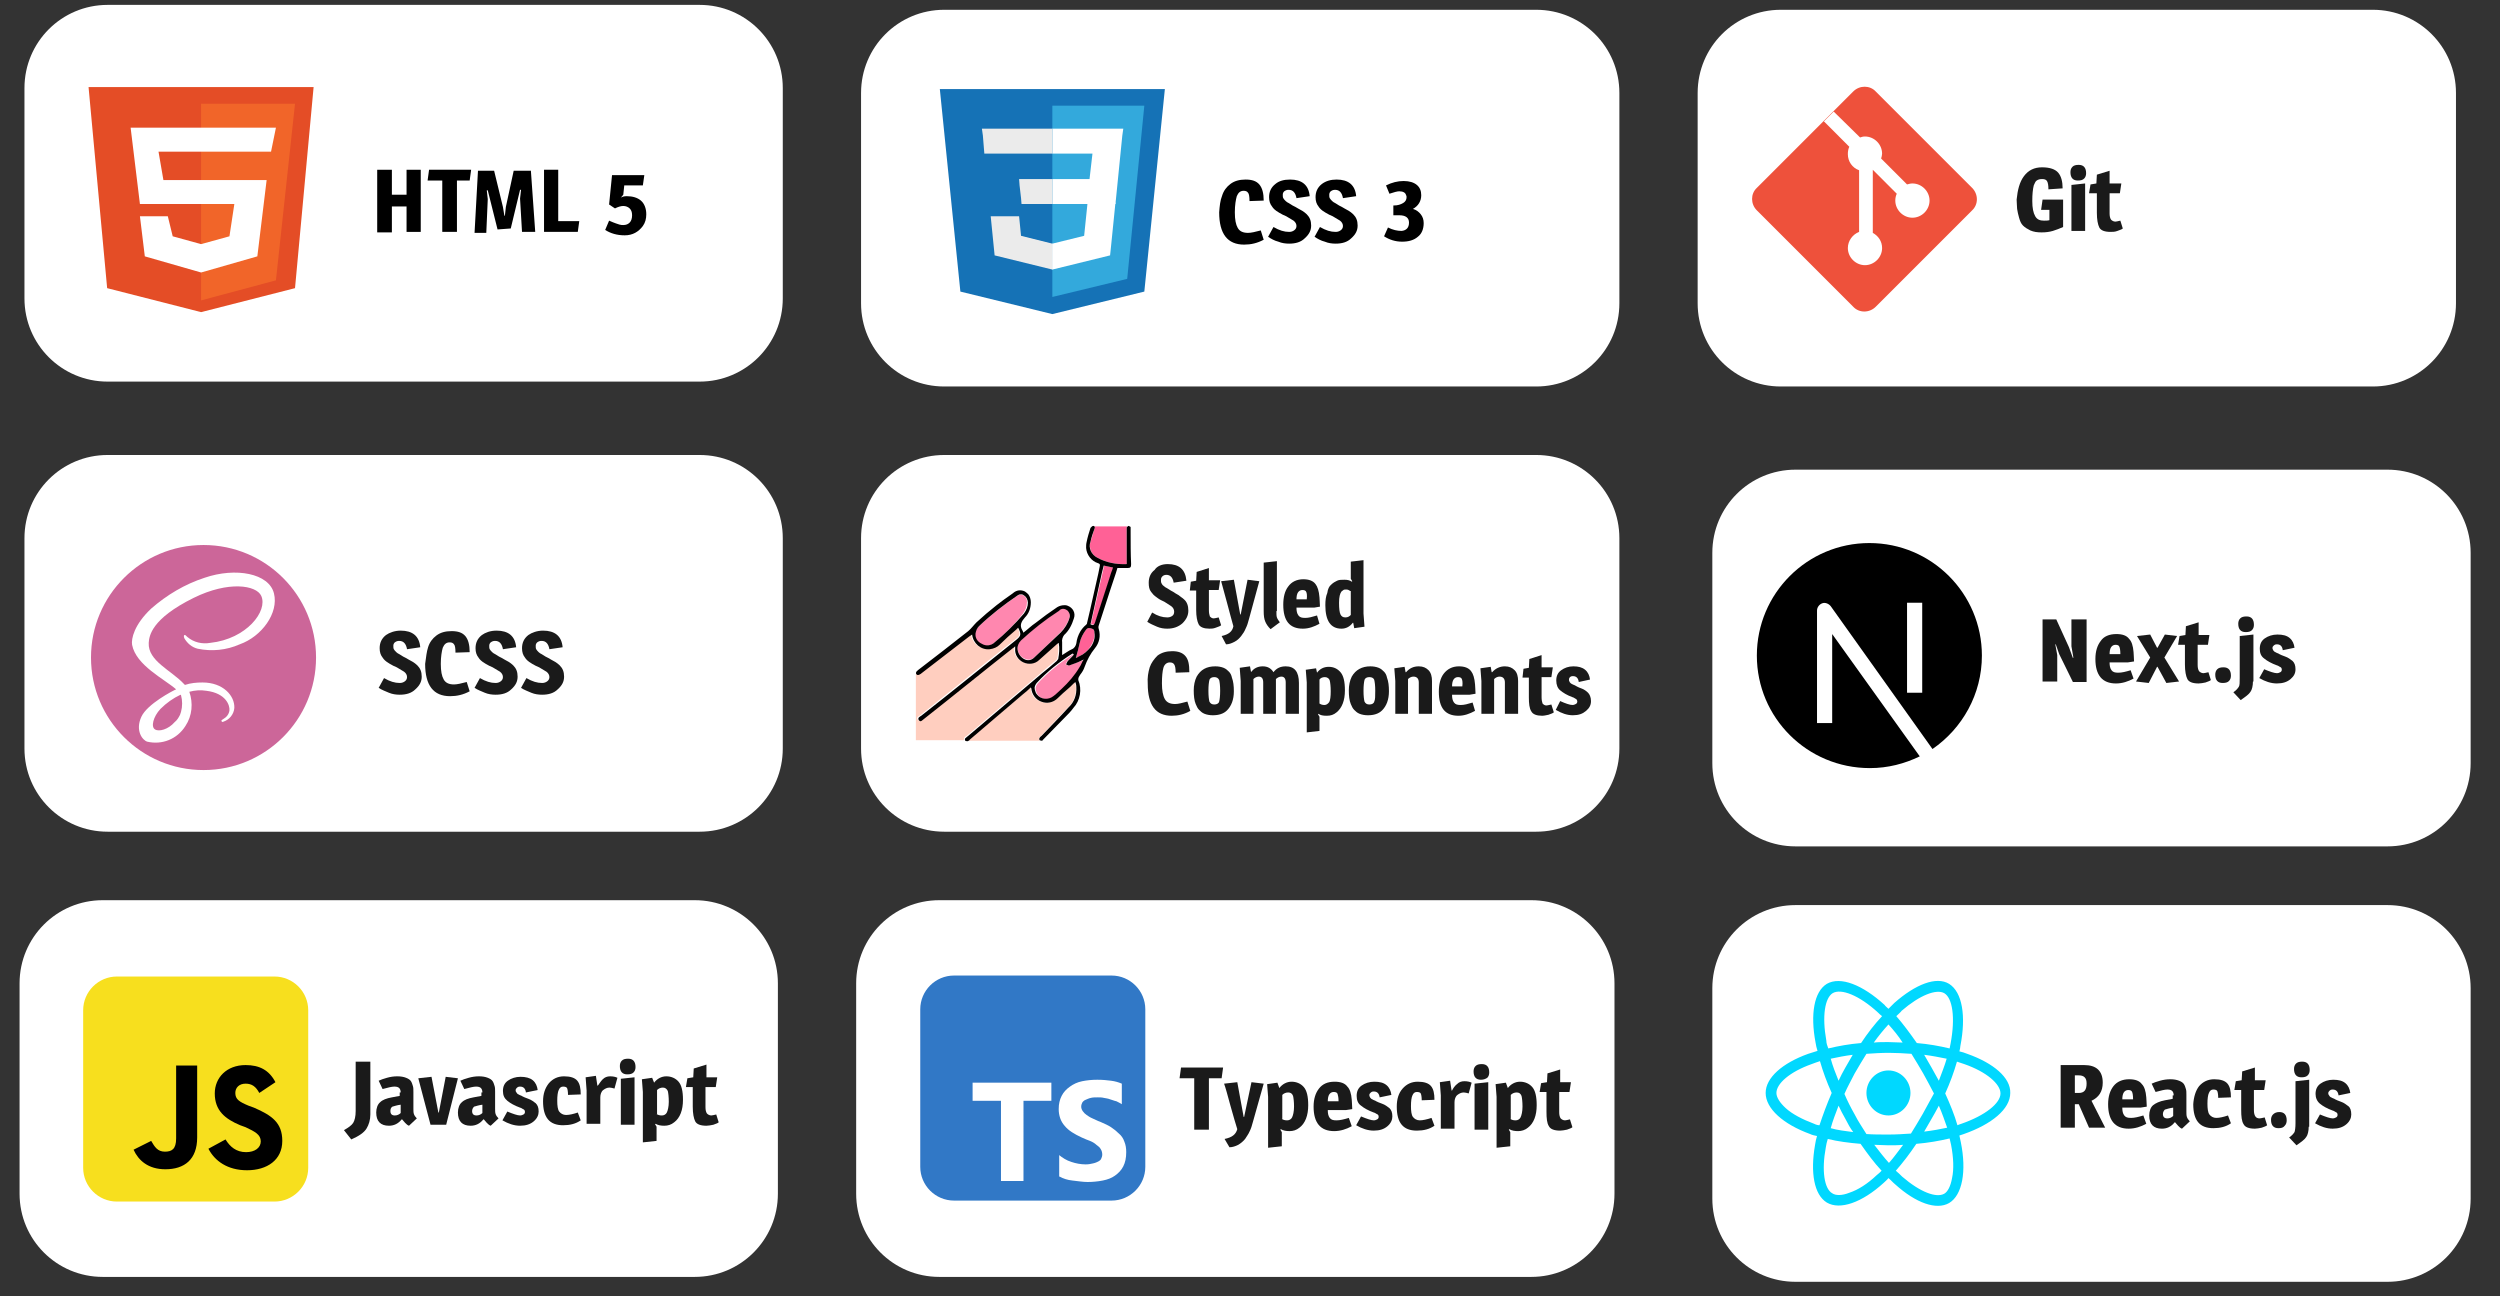 <?xml version="1.0" encoding="utf-8"?>
<!-- Generator: Adobe Illustrator 26.0.1, SVG Export Plug-In . SVG Version: 6.00 Build 0)  -->
<svg version="1.1" id="Camada_1" xmlns="http://www.w3.org/2000/svg" xmlns:xlink="http://www.w3.org/1999/xlink" x="0px" y="0px"
	 viewBox="0 0 511 265" enable-background="new 0 0 511 265" xml:space="preserve">
<rect x="0" y="0" width="511" height="265" fill="#333333" stroke="none"/>
<g>
	<path fill="#FFFFFF" d="M143,78H22c-9.4,0-17-7.6-17-17V18C5,8.6,12.6,1,22,1h121c9.4,0,17,7.6,17,17v43C160,70.4,152.4,78,143,78z
		"/>
</g>
<g>
	<path fill="#E44D26" d="M21.9,58.9l-3.8-41.1h46l-3.8,41.1l-19.2,4.9L21.9,58.9z"/>
	<path fill="#F16529" d="M60.3,21.2H41.1v40.2l15.3-4.1L60.3,21.2z"/>
	<path fill="#FFFFFF" d="M28.6,41.7l-1.9-15.6h29.7l-1,4.9h-23l1,5.8h21.1l-1.9,15.6l-11.5,3.3l-11.5-3.3l-1-8.2h5.7l1,4.1l5.8,1.6
		l5.8-1.6l1-6.6H28.6z"/>
</g>
<g>
	<path d="M83.1,47.5v-5.3h-3v5.3h-3V34.7h3v5.1h3v-5.1H86v12.7H83.1z"/>
	<path d="M93.4,36.9v10.5h-3V36.9h-3l0.3-2.2h8.6L96,36.9H93.4z"/>
	<path d="M108.5,34.7l0.9,12.7h-2.7l-0.4-6.8l0.2-1.8h-0.2l-1.9,7.9l-2.7,0.2l-2-8h-0.2l0.2,1.8l-0.3,6.9h-2.4l0.7-12.7h3.3l1.8,7.4
		l0.3,1.8h0.1l0.2-1.8l1.6-7.4H108.5z"/>
	<path d="M114.1,34.7v10.5h4.3l-0.3,2.2h-6.9V34.7H114.1z"/>
	<path d="M128.1,40.1c1.2,0,2.2,0.3,2.9,0.9s1.1,1.6,1.1,2.8c0,0.9-0.2,1.7-0.7,2.4c-0.9,1.2-2.1,1.9-3.7,1.9c-1.6,0-2.9-0.4-4-1.1
		l0.8-1.9c1.1,0.5,1.8,0.7,2.1,0.8s0.6,0.1,0.8,0.1c0.6,0,1-0.2,1.3-0.5c0.3-0.3,0.5-0.8,0.5-1.5s-0.2-1.1-0.5-1.4
		c-0.3-0.3-0.8-0.5-1.3-0.5c-0.5,0-1.1,0.2-1.7,0.5l-1.2-0.8l0.6-6h6.6l-0.3,2.1h-3.8l-0.2,1.9l-0.5,0.6
		C127.2,40.2,127.6,40.1,128.1,40.1z"/>
</g>
<g>
	<path fill="#FFFFFF" d="M314,79H193c-9.4,0-17-7.6-17-17V19c0-9.4,7.6-17,17-17h121c9.4,0,17,7.6,17,17v43
		C331,71.4,323.4,79,314,79z"/>
</g>
<g>
	<polygon fill="#1572B6" points="196.3,59.6 192.1,18.2 238.1,18.2 233.9,59.6 215.1,64.2 	"/>
	<polygon fill="#33A9DC" points="215.1,60.7 230.4,57 233.9,21.6 215.1,21.6 	"/>
	<polygon fill="#FFFFFF" points="215.1,36.6 222.7,36.6 223.3,31.4 215.1,31.4 215.1,26.3 215.1,26.3 229.6,26.3 229.4,27.7 
		228,41.7 215.1,41.7 	"/>
	<polygon fill="#EBEBEB" points="215.2,49.8 215.1,49.8 208.7,48.2 208.3,44.2 205.2,44.2 202.5,44.2 203.3,52.2 215.1,55.1 
		215.2,55 	"/>
	<polygon fill="#FFFFFF" points="222.3,41.4 221.6,48.2 215.1,49.8 215.1,55.1 226.9,52.2 227,51.3 228,41.4 	"/>
	<polygon fill="#EBEBEB" points="215.1,26.3 215.1,29.5 215.1,31.4 215.1,31.4 201.3,31.4 201.3,31.4 201.2,31.4 201.1,30.2 
		200.9,27.7 200.7,26.3 	"/>
	<polygon fill="#EBEBEB" points="215.1,36.6 215.1,39.7 215.1,41.6 215.1,41.7 208.8,41.7 208.8,41.7 208.8,41.7 208.7,40.5 
		208.4,37.9 208.3,36.6 	"/>
</g>
<g>
	<path d="M249.8,40c0.3-1,0.9-1.8,1.7-2.4c0.8-0.6,1.8-0.9,3.1-0.9s2.2,0.3,2.8,1c0.6,0.7,0.9,1.8,0.9,3.3l-2.9,0.1
		c0-0.9-0.1-1.5-0.3-1.7c-0.2-0.3-0.5-0.4-0.9-0.4c-0.7,0-1.1,0.4-1.4,1.1c-0.2,0.7-0.4,1.8-0.4,3.3s0.2,2.5,0.6,3.2
		c0.4,0.7,1.1,1,2.1,1c0.6,0,1.5-0.2,2.6-0.5l0.6,1.9c-1.3,0.7-2.6,1-4,1c-3.4,0-5.1-2.2-5.1-6.6C249.3,42.1,249.4,41,249.8,40z"/>
	<path d="M263.7,36.7c2.4,0,3.8,1.1,4,3.4l-2.7,0.4c-0.2-1.1-0.7-1.7-1.6-1.7c-0.4,0-0.6,0.1-0.9,0.3c-0.2,0.2-0.3,0.4-0.3,0.7
		c0,0.3,0,0.5,0.1,0.7c0.1,0.2,0.3,0.4,0.5,0.6s0.4,0.3,0.6,0.4c0.1,0.1,0.4,0.2,0.8,0.5c0.4,0.2,0.8,0.4,1.1,0.6
		c0.3,0.2,0.6,0.3,0.9,0.5c0.3,0.2,0.6,0.4,0.9,0.7c0.6,0.6,0.9,1.3,0.9,2.3s-0.4,1.8-1.3,2.6c-0.8,0.8-1.9,1.1-3.2,1.1
		c-0.7,0-1.5-0.1-2.2-0.4c-0.8-0.2-1.5-0.6-2.1-1l1.1-2c1.2,0.7,2.2,1,3.2,1c0.4,0,0.7-0.1,1-0.3c0.3-0.2,0.5-0.5,0.5-0.9
		c0-0.4-0.2-0.8-0.6-1.1c-0.5-0.3-1-0.6-1.5-0.9c-0.5-0.2-0.9-0.4-1.4-0.7c-0.5-0.3-0.8-0.5-1-0.7c-0.2-0.2-0.4-0.4-0.5-0.6
		c-0.4-0.5-0.6-1.1-0.6-1.9c0-1.1,0.4-2,1.3-2.7C261.4,37,262.4,36.7,263.7,36.7z"/>
	<path d="M273.2,36.7c2.4,0,3.8,1.1,4,3.4l-2.7,0.4c-0.2-1.1-0.7-1.7-1.6-1.7c-0.4,0-0.6,0.1-0.9,0.3c-0.2,0.2-0.3,0.4-0.3,0.7
		c0,0.3,0,0.5,0.1,0.7c0.1,0.2,0.3,0.4,0.5,0.6c0.2,0.2,0.4,0.3,0.6,0.4c0.1,0.1,0.4,0.2,0.8,0.5c0.4,0.2,0.8,0.4,1.1,0.6
		c0.3,0.2,0.6,0.3,0.9,0.5s0.6,0.4,0.9,0.7c0.6,0.6,0.9,1.3,0.9,2.3s-0.4,1.8-1.3,2.6c-0.8,0.8-1.9,1.1-3.2,1.1
		c-0.7,0-1.5-0.1-2.2-0.4c-0.8-0.2-1.5-0.6-2.1-1l1.1-2c1.2,0.7,2.2,1,3.2,1c0.4,0,0.7-0.1,1-0.3c0.3-0.2,0.5-0.5,0.5-0.9
		c0-0.4-0.2-0.8-0.6-1.1c-0.5-0.3-1-0.6-1.5-0.9c-0.5-0.2-0.9-0.4-1.4-0.7c-0.5-0.3-0.8-0.5-1-0.7c-0.2-0.2-0.4-0.4-0.5-0.6
		c-0.4-0.5-0.6-1.1-0.6-1.9c0-1.1,0.4-2,1.3-2.7C271,37,272,36.7,273.2,36.7z"/>
	<path d="M288,45.5c0-1-0.7-1.5-2-1.5h-1.2v-2c0,0,0,0,0.1,0c0.8,0,1.4-0.2,1.9-0.5c0.5-0.3,0.7-0.7,0.7-1.2c0-0.1,0-0.3-0.1-0.4
		c-0.1-0.5-0.6-0.8-1.4-0.8c-0.4,0-1.1,0.2-2,0.5l-0.7-1.7c1.2-0.6,2.4-0.9,3.6-0.9c1.2,0,2.1,0.3,2.7,0.8c0.6,0.5,0.9,1.2,0.9,2.1
		c0,1.2-0.6,2.2-1.7,2.8c0.7,0.2,1.2,0.6,1.6,1.1c0.4,0.5,0.6,1.1,0.6,1.8c0,1.2-0.4,2.2-1.2,2.8c-0.8,0.7-1.9,1-3.2,1
		c-1.4,0-2.6-0.4-3.7-1.1l0.8-1.8c1,0.5,1.9,0.7,2.8,0.7C287.4,47.1,288,46.6,288,45.5z"/>
</g>
<g>
	<path fill="#FFFFFF" d="M142,261H21c-9.4,0-17-7.6-17-17v-43c0-9.4,7.6-17,17-17h121c9.4,0,17,7.6,17,17v43
		C159,253.4,151.4,261,142,261z"/>
</g>
<g>
	<path fill="#F7DF1E" d="M23.9,199.6h32.2c3.8,0,6.9,3.1,6.9,6.9v32.2c0,3.8-3.1,6.9-6.9,6.9H23.9c-3.8,0-6.9-3.1-6.9-6.9v-32.2
		C17,202.7,20.1,199.6,23.9,199.6z"/>
	<path d="M46.1,232.9c0.9,1.5,2.2,2.6,4.2,2.6c1.8,0,3-0.9,3-2.2c0-1.4-1.2-2-3.1-2.9l-1.1-0.4c-3.1-1.3-5.2-3-5.2-6.5
		c0-3.2,2.4-5.8,6.3-5.8c2.8,0,4.8,1,6.1,3.5l-3.3,2.2c-0.7-1.3-1.5-1.9-2.8-1.9s-2.1,0.8-2.1,1.9c0,1.3,0.8,1.8,2.7,2.6l1.1,0.4
		c3.7,1.6,5.8,3.1,5.8,6.8c0,3.9-3.1,6-7.2,6c-4,0-6.6-1.9-7.9-4.4L46.1,232.9z M30.9,233.2c0.7,1.2,1.3,2.2,2.8,2.2
		c1.4,0,2.3-0.5,2.3-2.7v-14.9h4.3v14.7c0,4.5-2.6,6.5-6.5,6.5c-3.5,0-5.5-1.8-6.5-4L30.9,233.2z"/>
</g>
<g>
	<path fill="#1A1A1A" d="M75.7,217.1v10.7c0,1.1-0.3,2.1-0.8,2.9c-0.5,0.8-1.5,1.5-3.1,2.2l-1.5-1.9c0.9-0.5,1.6-1,1.9-1.5
		c0.3-0.5,0.5-1.3,0.5-2.4v-10.1H75.7z"/>
	<path fill="#1A1A1A" d="M81.9,223.3c0-0.4-0.1-0.7-0.3-0.9c-0.2-0.2-0.5-0.3-1-0.3s-1.3,0.2-2.4,0.5l-0.8-1.7
		c0.4-0.2,1-0.4,1.7-0.6c0.7-0.2,1.4-0.3,2.1-0.3c0.7,0,1.3,0.1,1.8,0.3s0.8,0.4,1,0.7s0.3,0.7,0.4,1s0.1,0.7,0.1,1.2v3.4
		c0,0.4,0,0.8,0.1,1.1c0.1,0.3,0.3,0.6,0.6,0.9l-1.6,1.5c-0.3-0.1-0.5-0.3-0.8-0.6c-0.3-0.3-0.4-0.5-0.6-0.7h-0.1
		c-0.7,0.9-1.6,1.3-2.6,1.3c-1.7,0-2.6-0.9-2.6-2.7c0-0.9,0.3-1.7,0.8-2.1c0.5-0.5,1.3-0.8,2.4-1l1.6-0.3V223.3z M79.8,227.1
		c0,0.6,0.3,0.9,0.9,0.9c0.5,0,0.9-0.2,1.2-0.5v-1.7c-0.8,0.1-1.3,0.3-1.7,0.4C79.9,226.4,79.8,226.7,79.8,227.1z"/>
	<path fill="#1A1A1A" d="M91.1,220.1l2.5,0.3l-2.4,9.5H88l-2.5-9.5l2.7-0.3l1.4,7.3h0.1L91.1,220.1z"/>
	<path fill="#1A1A1A" d="M98.6,223.3c0-0.4-0.1-0.7-0.3-0.9c-0.2-0.2-0.5-0.3-1-0.3s-1.3,0.2-2.4,0.5l-0.8-1.7
		c0.4-0.2,1-0.4,1.7-0.6c0.7-0.2,1.4-0.3,2.1-0.3c0.7,0,1.3,0.1,1.8,0.3s0.8,0.4,1,0.7s0.3,0.7,0.4,1s0.1,0.7,0.1,1.2v3.4
		c0,0.4,0,0.8,0.1,1.1c0.1,0.3,0.3,0.6,0.6,0.9l-1.6,1.5c-0.3-0.1-0.5-0.3-0.8-0.6c-0.3-0.3-0.4-0.5-0.6-0.7h-0.1
		c-0.7,0.9-1.6,1.3-2.6,1.3c-1.7,0-2.6-0.9-2.6-2.7c0-0.9,0.3-1.7,0.8-2.1c0.5-0.5,1.3-0.8,2.4-1l1.6-0.3V223.3z M96.5,227.1
		c0,0.6,0.3,0.9,0.9,0.9c0.5,0,0.9-0.2,1.2-0.5v-1.7c-0.8,0.1-1.3,0.3-1.7,0.4C96.7,226.4,96.5,226.7,96.5,227.1z"/>
	<path fill="#1A1A1A" d="M102.8,223c0-0.9,0.3-1.6,1-2.1c0.7-0.5,1.6-0.8,2.6-0.8s1.9,0.2,2.5,0.7c0.6,0.5,0.9,1.2,1,2l-2.4,0.5
		c-0.1-0.8-0.5-1.2-1.2-1.2c-0.3,0-0.5,0.1-0.6,0.2s-0.3,0.3-0.3,0.5s0,0.3,0.1,0.4s0.1,0.2,0.2,0.3c0.1,0.1,0.2,0.2,0.3,0.2
		c0.1,0.1,0.2,0.1,0.4,0.2c0.2,0.1,0.3,0.1,0.4,0.2c0.2,0.1,0.6,0.3,1.2,0.5c0.6,0.2,1.1,0.6,1.5,0.9c0.4,0.4,0.6,0.9,0.6,1.7
		c0,0.7-0.3,1.4-1,2c-0.7,0.6-1.6,0.9-2.8,0.9s-2.4-0.4-3.6-1.1l1-1.8c1.2,0.5,2.1,0.8,2.6,0.8c0.3,0,0.5-0.1,0.7-0.2
		c0.2-0.1,0.3-0.3,0.3-0.5c0-0.3-0.1-0.5-0.4-0.6c-0.3-0.2-0.5-0.3-0.6-0.3c-1.1-0.4-2-0.9-2.6-1.4
		C103.1,224.5,102.8,223.9,102.8,223z"/>
	<path fill="#1A1A1A" d="M112.2,221.4c0.8-0.9,1.8-1.4,3.1-1.4s2.2,0.3,2.7,0.9c0.5,0.6,0.7,1.5,0.7,2.8l-2.6,0.1
		c0-0.7-0.1-1.2-0.2-1.4c-0.1-0.2-0.4-0.3-0.8-0.3c-0.4,0-0.7,0.2-0.9,0.7c-0.2,0.4-0.3,1.2-0.3,2.2c0,1,0.1,1.8,0.4,2.2
		c0.3,0.4,0.8,0.7,1.4,0.7c0.7,0,1.5-0.2,2.4-0.5l0.6,1.6c-1,0.7-2.2,1-3.6,1c-2.8,0-4.1-1.6-4.1-4.9
		C111,223.6,111.4,222.4,112.2,221.4z"/>
	<path fill="#1A1A1A" d="M123.2,220.6c0.4-0.4,0.9-0.6,1.5-0.6c0.6,0,1.1,0.1,1.5,0.3l-0.6,2.2c-0.4-0.1-0.7-0.2-1-0.2
		c-0.5,0-0.9,0.2-1.3,0.5c-0.4,0.3-0.6,0.9-0.6,1.5v5.4h-2.8v-6.8l-0.2-2.7l2.1-0.3l0.3,2h0.1C122.5,221.5,122.8,221,123.2,220.6z"
		/>
	<path fill="#1A1A1A" d="M128.2,219.6c-1,0-1.5-0.6-1.5-1.7c0-0.4,0.1-0.8,0.4-1.1c0.3-0.3,0.7-0.4,1.3-0.4c1,0,1.5,0.6,1.5,1.7
		c0,0.4-0.1,0.8-0.4,1.1C129.2,219.5,128.8,219.6,128.2,219.6z M129.7,229.9h-2.8v-9.4l2.8-0.3V229.9z"/>
	<path fill="#1A1A1A" d="M133.7,221.3c0.6-0.8,1.5-1.3,2.5-1.3c1,0,1.9,0.4,2.5,1.1c0.6,0.7,0.9,1.9,0.9,3.7c0,2.1-0.6,3.7-1.8,4.6
		c-0.6,0.5-1.3,0.7-2,0.7s-1.3-0.1-1.8-0.4l-0.1,0.1l0.3,0.5v2.9l-2.8,0.3v-10.3l-0.2-2.6l2.1-0.3L133.7,221.3L133.7,221.3z
		 M134.2,227.7c0.3,0.2,0.6,0.3,1.1,0.3c0.4,0,0.8-0.2,1-0.6c0.2-0.4,0.4-1.2,0.4-2.2c0-1-0.1-1.8-0.2-2.2c-0.2-0.4-0.5-0.7-1-0.7
		c-0.5,0-0.9,0.2-1.2,0.5V227.7z"/>
	<path fill="#1A1A1A" d="M144.2,220.2h2.4l-0.3,2h-2.1v4.1c0,0.6,0.1,1,0.3,1.3c0.2,0.2,0.5,0.4,0.9,0.4c0.2,0,0.5-0.1,1-0.2
		l0.5,1.6c-0.2,0.2-0.6,0.3-1.1,0.5c-0.5,0.1-1,0.2-1.4,0.2c-1.2,0-2-0.3-2.3-0.9s-0.5-1.6-0.5-3v-4h-1.4l0.3-1.8l1.2-0.2l0.1-1.8
		l2.6-0.8V220.2z"/>
</g>
<rect x="88.5" y="226.9" fill="none" width="3.6" height="0"/>
<g>
	<path fill="#FFFFFF" d="M143,170H22c-9.4,0-17-7.6-17-17v-43c0-9.4,7.6-17,17-17h121c9.4,0,17,7.6,17,17v43
		C160,162.4,152.4,170,143,170z"/>
</g>
<g>
	<path fill-rule="evenodd" clip-rule="evenodd" fill="#CC6699" d="M41.6,111.4c12.7,0,23,10.3,23,23s-10.3,23-23,23s-23-10.3-23-23
		S28.9,111.4,41.6,111.4z"/>
	<path fill="#FFFFFF" d="M56,121.3c-1-4.1-7.8-5.4-14.2-3.2c-4,1.3-7.7,3.5-10.9,6.3c-3.5,3.3-4.1,6.2-3.9,7.4c0.8,4.2,6.6,7,9,9.1
		v0c-0.7,0.3-5.9,3-7.1,5.6c-1.3,2.8,0.2,4.8,1.2,5.1c3,0.7,6.1-0.5,7.8-3.2c1.4-2.1,1.6-4.7,0.8-7c1.1-0.3,2.3-0.4,3.5-0.2
		c4,0.5,4.8,3,4.7,4c-0.1,0.8-0.6,1.4-1.3,1.8c-0.3,0.2-0.4,0.2-0.3,0.4c0,0.2,0.2,0.2,0.4,0.1c1.2-0.4,2.1-1.5,2.2-2.8
		c0.1-2.5-2.3-5.2-6.5-5.2c-1.2,0-2.4,0.1-3.6,0.5c-0.1-0.1-0.1-0.1-0.2-0.2c-2.6-2.8-7.4-4.7-7.2-8.4c0.1-1.4,0.5-4.9,9.2-9.2
		c7.1-3.5,12.8-2.6,13.8-0.4c1.4,3.1-3,8.8-10.4,9.6c-1.7,0.3-3.4-0.1-4.7-1.2c-0.4-0.4-0.4-0.4-0.6-0.4c-0.2,0.1-0.1,0.5,0,0.7
		c0.6,1,1.5,1.8,2.7,2.1c2.9,0.6,5.9,0.3,8.6-0.9C53.5,130.1,57,125.3,56,121.3z M37,142.1c0.3,1.1,0.3,2.3,0,3.4
		c0,0.1-0.1,0.2-0.1,0.3c0,0.1-0.1,0.2-0.1,0.3c-0.3,0.6-0.6,1.1-1.1,1.5c-1.3,1.5-3.2,2-4,1.5c-0.9-0.5-0.4-2.6,1.1-4.2
		c1.2-1.2,2.6-2.2,4.1-2.9l0,0L37,142.1z"/>
</g>
<g>
	<path fill="#1A1A1A" d="M81.9,128.9c2.4,0,3.8,1.1,4,3.4l-2.7,0.4c-0.2-1.1-0.7-1.7-1.6-1.7c-0.4,0-0.6,0.1-0.9,0.3
		c-0.2,0.2-0.3,0.4-0.3,0.7c0,0.3,0,0.5,0.1,0.7c0.1,0.2,0.3,0.4,0.5,0.6c0.2,0.2,0.4,0.3,0.6,0.4c0.1,0.1,0.4,0.2,0.8,0.5
		c0.4,0.2,0.8,0.4,1.1,0.6c0.3,0.2,0.6,0.3,0.9,0.5c0.3,0.2,0.6,0.4,0.9,0.7c0.6,0.6,0.9,1.3,0.9,2.3s-0.4,1.8-1.3,2.6
		c-0.8,0.8-1.9,1.1-3.2,1.1c-0.7,0-1.5-0.1-2.2-0.4s-1.5-0.6-2.1-1l1.1-2c1.2,0.7,2.2,1,3.2,1c0.4,0,0.7-0.1,1-0.3
		c0.3-0.2,0.5-0.5,0.5-0.9c0-0.4-0.2-0.8-0.6-1.1c-0.5-0.3-1-0.6-1.5-0.9c-0.5-0.2-0.9-0.4-1.4-0.7c-0.5-0.3-0.8-0.5-1-0.7
		c-0.2-0.2-0.4-0.4-0.5-0.6c-0.4-0.5-0.6-1.1-0.6-1.9c0-1.1,0.4-2,1.3-2.7C79.6,129.3,80.7,128.9,81.9,128.9z"/>
	<path fill="#1A1A1A" d="M87.5,132.3c0.3-1,0.9-1.8,1.7-2.4c0.8-0.6,1.8-0.9,3.1-0.9s2.2,0.3,2.8,1c0.6,0.7,0.9,1.8,0.9,3.3
		l-2.9,0.1c0-0.9-0.1-1.5-0.3-1.7c-0.2-0.3-0.5-0.4-0.9-0.4c-0.7,0-1.1,0.4-1.4,1.1c-0.2,0.7-0.4,1.8-0.4,3.3s0.2,2.5,0.6,3.2
		s1.1,1,2.1,1c0.6,0,1.5-0.2,2.6-0.5l0.6,1.9c-1.3,0.7-2.6,1-4,1c-3.4,0-5.1-2.2-5.1-6.6C87.1,134.3,87.2,133.2,87.5,132.3z"/>
	<path fill="#1A1A1A" d="M101.5,128.9c2.4,0,3.8,1.1,4,3.4l-2.7,0.4c-0.2-1.1-0.7-1.7-1.6-1.7c-0.4,0-0.6,0.1-0.9,0.3
		c-0.2,0.2-0.3,0.4-0.3,0.7c0,0.3,0,0.5,0.1,0.7c0.1,0.2,0.3,0.4,0.5,0.6c0.2,0.2,0.4,0.3,0.6,0.4c0.1,0.1,0.4,0.2,0.8,0.5
		c0.4,0.2,0.8,0.4,1.1,0.6c0.3,0.2,0.6,0.3,0.9,0.5c0.3,0.2,0.6,0.4,0.9,0.7c0.6,0.6,0.9,1.3,0.9,2.3s-0.4,1.8-1.3,2.6
		c-0.8,0.8-1.9,1.1-3.2,1.1c-0.7,0-1.5-0.1-2.2-0.4s-1.5-0.6-2.1-1l1.1-2c1.2,0.7,2.2,1,3.2,1c0.4,0,0.7-0.1,1-0.3
		c0.3-0.2,0.5-0.5,0.5-0.9c0-0.4-0.2-0.8-0.6-1.1c-0.5-0.3-1-0.6-1.5-0.9c-0.5-0.2-0.9-0.4-1.4-0.7c-0.5-0.3-0.8-0.5-1-0.7
		c-0.2-0.2-0.4-0.4-0.5-0.6c-0.4-0.5-0.6-1.1-0.6-1.9c0-1.1,0.4-2,1.3-2.7C99.2,129.3,100.2,128.9,101.5,128.9z"/>
	<path fill="#1A1A1A" d="M111,128.9c2.4,0,3.8,1.1,4,3.4l-2.7,0.4c-0.2-1.1-0.7-1.7-1.6-1.7c-0.4,0-0.6,0.1-0.9,0.3
		c-0.2,0.2-0.3,0.4-0.3,0.7c0,0.3,0,0.5,0.1,0.7c0.1,0.2,0.3,0.4,0.5,0.6c0.2,0.2,0.4,0.3,0.6,0.4c0.1,0.1,0.4,0.2,0.8,0.5
		c0.4,0.2,0.8,0.4,1.1,0.6c0.3,0.2,0.6,0.3,0.9,0.5c0.3,0.2,0.6,0.4,0.9,0.7c0.6,0.6,0.9,1.3,0.9,2.3s-0.4,1.8-1.3,2.6
		c-0.8,0.8-1.9,1.1-3.2,1.1c-0.7,0-1.5-0.1-2.2-0.4s-1.5-0.6-2.1-1l1.1-2c1.2,0.7,2.2,1,3.2,1c0.4,0,0.7-0.1,1-0.3
		c0.3-0.2,0.5-0.5,0.5-0.9c0-0.4-0.2-0.8-0.6-1.1c-0.5-0.3-1-0.6-1.5-0.9c-0.5-0.2-0.9-0.4-1.4-0.7c-0.5-0.3-0.8-0.5-1-0.7
		c-0.2-0.2-0.4-0.4-0.5-0.6c-0.4-0.5-0.6-1.1-0.6-1.9c0-1.1,0.4-2,1.3-2.7C108.7,129.3,109.8,128.9,111,128.9z"/>
</g>
<g>
	<path fill="#FFFFFF" d="M314,170H193c-9.4,0-17-7.6-17-17v-43c0-9.4,7.6-17,17-17h121c9.4,0,17,7.6,17,17v43
		C331,162.4,323.4,170,314,170z"/>
</g>
<g>
	<path fill="#FFCEBF" d="M212.4,150.8c0.1-0.1,0.2-0.3,0.4-0.4c1.8-1.9,3.7-3.9,5.5-5.8c1.2-1.1,1.7-2.6,1.6-4.2
		c-0.1-0.3-0.1-0.7-0.2-1c-0.5,0.5-1,0.9-1.4,1.3c-0.7,0.7-1.4,1.3-2.2,2c-0.9,0.9-2.2,1.2-3.4,0.7c-1.2-0.4-2-1.5-2-2.7
		c0-0.1,0-0.2-0.1-0.2c-0.6,0.5-1.1,0.9-1.6,1.4l-10.9,9.3c-0.1,0.1-0.2,0.1-0.2,0.2h14.6l0,0C212.3,151.2,212.3,151,212.4,150.8z"
		/>
	<path fill="#FFCEBF" d="M197.1,150.8c0.1-0.2,0.3-0.3,0.5-0.4l15.1-12.8c1-0.9,2.1-1.8,3.1-2.6c0.1-0.1,0.2-0.2,0.3-0.4
		c0.2-1.1,0.3-2.2,0.1-3.3c-0.2,0.1-0.2,0.2-0.3,0.2c-1.2,1.1-2.5,2.2-3.7,3.3c-0.8,0.9-2.1,1.1-3.2,0.5c-1.1-0.5-1.8-1.6-1.7-2.8
		c0-0.1,0-0.3,0-0.5c-0.2,0.2-0.4,0.3-0.5,0.4c-6.1,4.9-12.1,9.7-18.2,14.5c-0.3,0.2-0.6,0.7-1,0.2c-0.4-0.5,0.2-0.7,0.5-0.9
		c6.5-5.2,12.9-10.4,19.4-15.5c1.1-0.8,1.1-1.2,0.4-2.5l-0.4,0.4c-1.1,1-2.3,2.1-3.4,3.1c-1.3,1.3-3.4,1.2-4.7-0.1
		c-0.5-0.5-0.9-1.3-0.9-2c-0.2,0.2-0.4,0.3-0.6,0.4l-9.6,7.4c-0.2,0.2-0.4,0.3-0.6,0.4c-0.2,0-0.3,0-0.5,0v13.5h9.8
		C197,151.2,197,151,197.1,150.8z"/>
	<path fill="#FF6196" d="M223.7,108.1c-0.3,0.9-0.5,1.8-0.8,2.6c-0.4,1.3,0.2,2.7,1.4,3.3c1.8,1,3.9,1.4,6,1.3v-7c0-0.2,0-0.3,0-0.5
		c0-0.1,0.1-0.2,0.2-0.2h-6.8C223.8,107.7,223.7,107.9,223.7,108.1z"/>
	<path fill="#FF87AF" d="M209.9,123.2c0,0.8-0.3,1.5-0.8,2.2c-1.7,2.2-3.7,4.2-5.9,6c-0.7,0.7-1.8,0.8-2.6,0.3
		c-0.9-0.4-1.4-1.2-1.3-2.1c0.1-0.6,0.3-1.1,0.7-1.5c2.4-2.3,5.1-4.4,7.9-6.3c0.4-0.3,0.9-0.3,1.3-0.1
		C209.7,122,210,122.6,209.9,123.2z"/>
	<path fill="#FF87AF" d="M208,132.7c-0.1-0.7,0.2-1.4,0.7-1.9c2.4-2.2,4.9-4.2,7.7-6c0.1-0.1,0.2-0.1,0.2-0.2
		c0.5-0.4,1.1-0.3,1.6,0.1c0.4,0.4,0.6,1,0.4,1.5c-0.3,1.1-1,2.2-1.8,3c-1.7,1.7-3.5,3.4-5.3,5.1c-0.6,0.6-1.4,0.7-2.1,0.3
		C208.6,134.3,208.1,133.5,208,132.7z"/>
	<path fill="#FF87AF" d="M219.4,133.8c-0.4,0.5-0.9,0.9-1.3,1.4c-0.1,0.2-0.2,0.4-0.3,0.6c0.2,0.1,0.5,0.3,0.7,0.2
		c1-0.3,1.9-0.7,3-1.1c-0.2,0.5-0.4,1-0.6,1.5c-1,1.7-2.3,3.2-3.7,4.5c-0.6,0.5-1.1,1.1-1.7,1.5c-1,0.8-2.5,0.7-3.3-0.3
		c-0.3-0.3-0.4-0.7-0.5-1.1c-0.1-0.5,0.1-0.9,0.4-1.3c2.1-2.3,4.6-4.3,7.3-6c0,0,0.1,0,0.1,0L219.4,133.8z"/>
	<path fill="#FF6196" d="M223,127.5l2.7-11.9l1.9,0.4l-1,3c-0.9,2.7-1.8,5.5-2.7,8.3C223.7,127.7,223.4,127.8,223,127.5z"/>
	<path fill="#FF6196" d="M219.9,134.5c0.3-1.1,0.6-2.1,0.8-3.1c0.2-1,0.7-1.9,1.3-2.7c0.4-0.5,0.8-0.3,1.2-0.2
		c0.4,0.1,0.5,0.4,0.5,0.8c0.1,1.1-0.3,2.1-0.9,3C222.1,133.3,221.1,134,219.9,134.5z"/>
	<path d="M231.1,108.8c0-0.3,0-0.7,0-1c0-0.1-0.1-0.2-0.2-0.2c-0.1-0.1-0.2-0.1-0.2-0.1c-0.1,0-0.1,0-0.2,0.1
		c-0.1,0.1-0.1,0.1-0.2,0.2c0,0.2,0,0.3,0,0.5v7c-2.1,0.1-4.2-0.3-6-1.3c-1.2-0.6-1.9-2-1.4-3.3c0.2-0.9,0.5-1.8,0.8-2.6
		c0.1-0.2,0.1-0.4,0-0.5c-0.1-0.1-0.1-0.1-0.2-0.1c-0.1,0-0.2,0-0.3,0.1c-0.1,0.1-0.2,0.2-0.3,0.3c-0.3,0.9-0.6,1.9-0.8,2.9
		c-0.1,0.4-0.1,0.8-0.1,1.2c0.1,1.4,1.1,2.7,2.4,3.1c0.3,0.1,0.5,0.2,0.4,0.6c-0.1,0.5-0.2,1-0.3,1.5c-0.8,3.4-1.5,6.8-2.3,10.1
		c0,0.2-0.1,0.3-0.2,0.4c-0.5,0.4-0.9,0.9-1.2,1.4c-0.4,0.7-0.7,1.5-0.8,2.4c-0.1,0.5-0.4,1-0.9,1.2c-0.7,0.3-1.3,0.8-2,1.2
		c0-0.9,0-1.8,0-2.6c-0.1-0.5,0.1-1.1,0.4-1.5c1-0.9,1.6-2.1,2-3.4c0.4-1.1-0.2-2.2-1.3-2.6c-0.2-0.1-0.4-0.1-0.6-0.1
		c-0.5,0-1,0.1-1.5,0.4c-1.5,1-3,2.1-4.4,3.2c-0.9,0.6-1.7,1.4-2.5,2c0,0-0.1-0.1-0.1-0.1c0-0.1,0-0.2-0.1-0.3
		c-0.7-1.1-0.2-1.9,0.5-2.7c0.8-0.8,1.2-1.9,1.2-3.1c0-0.6-0.2-1.2-0.5-1.6c-0.2-0.2-0.4-0.4-0.7-0.6c-0.8-0.4-1.7-0.3-2.4,0.3
		l-0.4,0.3c-1,0.7-2,1.4-3,2.2c-1.4,1.1-2.8,2.3-4.1,3.5c-0.6,0.6-1.1,1.3-1.7,1.8c-3.4,2.7-6.8,5.3-10.3,8
		c-0.1,0.1-0.2,0.2-0.3,0.3c0,0,0,0,0,0c-0.1,0.2-0.1,0.4,0,0.5c0,0,0,0,0.1,0.1c0.1,0.1,0.3,0.1,0.5,0c0.2-0.1,0.4-0.2,0.6-0.4
		l9.6-7.4c0.2-0.1,0.4-0.3,0.6-0.4c0.2,1.8,1.8,3.2,3.6,3c0.8-0.1,1.5-0.4,2-0.9c1.1-1.1,2.2-2.1,3.4-3.1l0.4-0.4
		c0.7,1.3,0.6,1.7-0.4,2.5c-6.5,5.2-12.9,10.4-19.4,15.5c-0.3,0.2-0.8,0.4-0.5,0.9c0.4,0.5,0.7,0,1-0.2c6.1-4.8,12.1-9.7,18.2-14.5
		c0.2-0.1,0.3-0.2,0.5-0.4c0,0.2,0,0.4,0,0.5c-0.1,1.2,0.6,2.3,1.7,2.8c1.1,0.5,2.4,0.3,3.2-0.5c1.2-1.1,2.5-2.2,3.7-3.3
		c0.1-0.1,0.2-0.1,0.3-0.2c0.2,1.1,0.1,2.2-0.1,3.3c-0.1,0.1-0.2,0.3-0.3,0.4c-1,0.9-2.1,1.8-3.1,2.6l-15.1,12.8
		c-0.2,0.1-0.3,0.3-0.5,0.4c-0.1,0.2-0.1,0.3,0,0.5l0,0c0.1,0.1,0.3,0.1,0.5,0.1c0.1,0,0.1-0.1,0.2-0.1c0.1-0.1,0.2-0.1,0.2-0.2
		l10.9-9.3c0.5-0.4,1.1-0.9,1.6-1.4c0,0.1,0.1,0.2,0.1,0.2c0.1,1.2,0.9,2.3,2,2.7c1.2,0.5,2.5,0.2,3.4-0.7c0.7-0.7,1.4-1.3,2.2-2
		c0.5-0.4,0.9-0.9,1.4-1.3c0.1,0.3,0.2,0.6,0.2,1c0.1,1.6-0.4,3.1-1.6,4.2c-1.8,2-3.7,3.9-5.5,5.8c-0.1,0.1-0.3,0.2-0.4,0.4
		c-0.1,0.1-0.1,0.4,0,0.5l0,0c0.2,0.1,0.4,0.1,0.5,0.1c0.1,0,0.1,0,0.1-0.1c0,0,0.1-0.1,0.1-0.1c1.5-1.5,3-3.1,4.5-4.6
		c0.6-0.6,1.2-1.2,1.7-1.9c1.4-1.5,1.8-3.8,1-5.7c0-0.2,0-0.4,0.1-0.6c0.1-0.2,0.2-0.3,0.3-0.5c0.4-0.5,0.7-1,0.9-1.6
		c0.5-1.4,1.2-2.7,2.1-3.8c0.9-1.1,1.2-2.5,0.8-3.9c-0.1-0.3-0.1-0.5,0-0.8c0.8-2.5,1.6-4.9,2.4-7.4c0.4-1.1,0.7-2.2,1.1-3.3l0.3-1
		c0.7,0,1.4,0,2.1,0c0.6,0,0.7-0.2,0.7-0.8C231.1,113.2,231.1,111,231.1,108.8z M203.3,131.3c-0.7,0.7-1.8,0.8-2.6,0.3
		c-0.9-0.4-1.4-1.2-1.3-2.1c0.1-0.6,0.3-1.1,0.7-1.5c2.4-2.3,5.1-4.4,7.9-6.3c0.2-0.1,0.3-0.2,0.5-0.2c0.1,0,0.3,0,0.4,0
		c0.1,0,0.3,0.1,0.4,0.2c0.5,0.3,0.8,0.9,0.8,1.5c0,0.8-0.3,1.5-0.8,2.2C207.4,127.6,205.4,129.6,203.3,131.3z M211.4,134.4
		c-0.6,0.6-1.4,0.7-2.1,0.3c-0.7-0.4-1.2-1.1-1.3-1.9c-0.1-0.7,0.2-1.4,0.7-1.9c2.4-2.2,4.9-4.2,7.7-6c0.1-0.1,0.2-0.1,0.2-0.2
		c0.5-0.4,1.1-0.3,1.6,0.1c0.4,0.4,0.6,1,0.4,1.5c-0.3,1.1-1,2.2-1.8,3C215,131,213.2,132.7,211.4,134.4L211.4,134.4z M220.7,136.3
		c-1,1.7-2.3,3.2-3.7,4.5c-0.6,0.5-1.1,1.1-1.7,1.5c-1,0.8-2.5,0.7-3.3-0.3c-0.3-0.3-0.4-0.7-0.5-1.1c-0.1-0.5,0.1-0.9,0.4-1.3
		c2.1-2.3,4.6-4.3,7.3-6c0,0,0.1,0,0.1,0l0.2,0.2c-0.4,0.5-0.9,0.9-1.3,1.4c-0.1,0.2-0.2,0.4-0.3,0.6c0.2,0.1,0.5,0.3,0.7,0.2
		c0.8-0.3,1.5-0.5,2.3-0.9l0.6-0.3C221.1,135.4,221,135.9,220.7,136.3L220.7,136.3z M222.9,132.3c-0.6,0.7-1.3,1.4-2.2,1.8
		c-0.3,0.1-0.5,0.3-0.8,0.4c0.3-1.1,0.6-2.1,0.8-3.1l0,0c0.2-1,0.7-1.9,1.3-2.7c0.4-0.5,0.8-0.3,1.2-0.2c0.4,0.1,0.5,0.4,0.5,0.8
		C223.9,130.4,223.5,131.5,222.9,132.3L222.9,132.3z M226.5,119c-0.9,2.7-1.8,5.5-2.7,8.3c-0.2,0.5-0.4,0.6-0.9,0.3l2.3-10.4
		l0.4-1.6l1.9,0.4c-0.1,0.4-0.3,0.8-0.4,1.1L226.5,119z"/>
</g>
<g>
	<path fill="#1A1A1A" d="M238.7,115.3c2.3,0,3.6,1.1,3.8,3.4l-2.6,0.4c-0.2-1.1-0.7-1.6-1.5-1.6c-0.3,0-0.6,0.1-0.8,0.3
		c-0.2,0.2-0.3,0.4-0.3,0.7c0,0.3,0,0.5,0.1,0.7c0.1,0.2,0.2,0.4,0.5,0.6c0.2,0.2,0.4,0.3,0.6,0.4c0.1,0.1,0.4,0.2,0.8,0.5
		c0.4,0.2,0.7,0.4,1,0.6c0.3,0.2,0.6,0.3,0.8,0.5s0.6,0.4,0.9,0.7c0.6,0.5,0.9,1.3,0.9,2.3s-0.4,1.8-1.2,2.6
		c-0.8,0.7-1.8,1.1-3.1,1.1c-0.7,0-1.4-0.1-2.1-0.4s-1.4-0.6-2-1l1-1.9c1.1,0.7,2.1,1,3.1,1c0.4,0,0.7-0.1,1-0.3
		c0.3-0.2,0.4-0.5,0.4-0.9c0-0.4-0.2-0.8-0.6-1.1c-0.5-0.3-0.9-0.6-1.4-0.9c-0.4-0.2-0.9-0.4-1.3-0.7c-0.4-0.3-0.7-0.5-0.9-0.7
		c-0.2-0.2-0.3-0.4-0.5-0.6c-0.4-0.5-0.5-1.1-0.5-1.9c0-1.1,0.4-2,1.2-2.6C236.5,115.7,237.5,115.3,238.7,115.3z"/>
	<path fill="#1A1A1A" d="M247.1,118.6h2.3l-0.3,2h-2v4.1c0,0.6,0.1,1,0.2,1.3c0.2,0.2,0.4,0.4,0.8,0.4c0.2,0,0.5-0.1,1-0.2l0.5,1.6
		c-0.2,0.2-0.6,0.3-1.1,0.5s-0.9,0.2-1.3,0.2c-1.1,0-1.9-0.3-2.2-0.9s-0.5-1.6-0.5-2.9v-4h-1.3l0.2-1.8l1.1-0.2l0.1-1.8l2.5-0.8
		V118.6z"/>
	<path fill="#1A1A1A" d="M255,118.5l2.4,0.3l-2.1,7.7c-0.2,0.8-0.4,1.4-0.7,2c-0.2,0.5-0.5,1-0.9,1.5c-0.4,0.5-0.8,0.9-1.4,1.2
		c-0.6,0.3-1.1,0.5-1.7,0.5l-0.9-1.7c1.4-0.3,2.2-0.9,2.4-2c-0.3-1-0.7-2.6-1.3-4.8s-1-3.6-1.2-4.4l2.6-0.3l1.3,7.1h0.1L255,118.5z"
		/>
	<path fill="#1A1A1A" d="M260.9,124.9c0,0.6,0,1,0.1,1.3c0.1,0.3,0.3,0.6,0.6,1l-1.9,1.4c-0.6-0.6-0.9-1.1-1.1-1.6
		c-0.2-0.5-0.3-1.1-0.3-2.1V115l2.7-0.3V124.9z"/>
	<path fill="#1A1A1A" d="M266.4,118.4c1.1,0,2,0.3,2.5,1c0.4,0.5,0.7,1.4,0.8,2.7c0,0.5,0.1,1.1,0.1,1.9l-1.2,0.2h-3.6
		c0,0.7,0.1,1.2,0.4,1.6c0.3,0.4,0.7,0.5,1.4,0.5s1.4-0.2,2.4-0.5l0.5,1.7c-1.1,0.6-2.2,1-3.4,1c-2.7,0-4-1.6-4-4.9
		c0-1.5,0.3-2.8,1-3.7C264,118.9,265.1,118.4,266.4,118.4z M267,121c-0.1-0.3-0.4-0.4-0.8-0.4s-0.7,0.2-0.9,0.5s-0.3,0.8-0.3,1.4
		h2.1C267.2,121.7,267.1,121.2,267,121z"/>
	<path fill="#1A1A1A" d="M272.1,119.5c0.4-0.4,0.8-0.6,1.2-0.8c0.4-0.2,0.9-0.2,1.5-0.2s1.1,0.1,1.5,0.4l0.1-0.1l-0.3-0.5v-3.5
		l2.6-0.3v10.9l0.2,2.7l-2.1,0.3l-0.2-1.1h-0.1c-0.6,0.8-1.4,1.2-2.3,1.2c-2.2,0-3.3-1.6-3.3-4.8c0-1,0.1-1.8,0.4-2.5
		C271.4,120.4,271.7,119.8,272.1,119.5z M276,120.8c-0.3-0.2-0.5-0.3-0.8-0.3c-0.3,0-0.5,0-0.6,0.1c-0.1,0.1-0.3,0.2-0.4,0.3
		c-0.3,0.4-0.5,1.1-0.5,2.3s0.1,2,0.3,2.4c0.2,0.4,0.5,0.6,1,0.6c0.5,0,0.8-0.2,1.1-0.5V120.8z"/>
	<path fill="#1A1A1A" d="M235,136.4c0.3-0.9,0.9-1.7,1.6-2.4c0.8-0.6,1.8-0.9,3-0.9c1.2,0,2.1,0.3,2.7,1c0.6,0.7,0.8,1.7,0.8,3.3
		l-2.8,0.1c0-0.9-0.1-1.4-0.3-1.7c-0.2-0.3-0.5-0.4-0.9-0.4c-0.6,0-1.1,0.4-1.3,1.1s-0.3,1.8-0.3,3.2c0,1.4,0.2,2.5,0.6,3.2
		c0.4,0.7,1.1,1,2.1,1c0.6,0,1.4-0.2,2.5-0.5l0.6,1.9c-1.2,0.7-2.5,1-3.8,1c-3.3,0-4.9-2.2-4.9-6.5
		C234.5,138.5,234.7,137.4,235,136.4z"/>
	<path fill="#1A1A1A" d="M248.4,136.2c0.6,0,1.2,0.1,1.7,0.3c0.5,0.2,0.8,0.5,1.1,0.8c0.3,0.3,0.5,0.7,0.6,1.2
		c0.3,0.8,0.4,1.7,0.4,2.8c0,1.7-0.5,3-1.4,3.9c-0.7,0.7-1.7,1-2.9,1c-0.6,0-1.2-0.1-1.7-0.3c-0.5-0.2-0.8-0.5-1.1-0.8
		c-0.3-0.3-0.5-0.7-0.7-1.2c-0.3-0.7-0.4-1.7-0.4-2.8c0-1,0.2-2,0.6-2.8C245.4,136.9,246.6,136.2,248.4,136.2z M249.4,141.2
		c0-1.1-0.1-1.8-0.2-2.2c-0.2-0.4-0.5-0.6-1-0.6s-0.9,0.2-1,0.6c-0.1,0.4-0.2,1.1-0.2,2.2s0.1,1.8,0.2,2.2c0.2,0.4,0.5,0.6,1,0.6
		c0.5,0,0.9-0.2,1-0.6C249.3,143,249.4,142.3,249.4,141.2z"/>
	<path fill="#1A1A1A" d="M258.1,136.2c1,0,1.7,0.4,2.2,1.2c0.6-0.8,1.4-1.2,2.5-1.2c1.8,0,2.7,1.1,2.7,3.4v6.3h-2.7v-6.4
		c0-0.8-0.3-1.2-0.9-1.2c-0.4,0-0.8,0.2-1.1,0.5v7.1h-2.6v-6.4c0-0.8-0.3-1.2-0.9-1.2c-0.4,0-0.8,0.2-1.1,0.5v7.1h-2.6v-6.7
		l-0.2-2.7l2.1-0.3l0.2,1.1h0.1C256.3,136.6,257.1,136.2,258.1,136.2z"/>
	<path fill="#1A1A1A" d="M269.2,137.5c0.6-0.8,1.4-1.2,2.4-1.2s1.8,0.4,2.4,1.1s0.9,1.9,0.9,3.7c0,2.1-0.6,3.6-1.7,4.5
		c-0.6,0.5-1.2,0.7-2,0.7s-1.3-0.1-1.7-0.4l-0.1,0.1l0.3,0.5v2.9l-2.6,0.3v-10.2l-0.2-2.6l2.1-0.3L269.2,137.5L269.2,137.5z
		 M269.7,143.8c0.3,0.2,0.6,0.3,1,0.3c0.4,0,0.7-0.2,1-0.6c0.2-0.4,0.3-1.1,0.3-2.2c0-1-0.1-1.8-0.2-2.2s-0.5-0.7-1-0.7
		s-0.9,0.2-1.1,0.5V143.8z"/>
	<path fill="#1A1A1A" d="M280.1,136.2c0.6,0,1.2,0.1,1.7,0.3c0.5,0.2,0.8,0.5,1.1,0.8c0.3,0.3,0.5,0.7,0.6,1.2
		c0.3,0.8,0.4,1.7,0.4,2.8c0,1.7-0.5,3-1.4,3.9c-0.7,0.7-1.7,1-2.9,1c-0.6,0-1.2-0.1-1.7-0.3c-0.5-0.2-0.8-0.5-1.1-0.8
		c-0.3-0.3-0.5-0.7-0.7-1.2c-0.3-0.7-0.4-1.7-0.4-2.8c0-1,0.2-2,0.6-2.8C277.1,136.9,278.4,136.2,280.1,136.2z M281.1,141.2
		c0-1.1-0.1-1.8-0.2-2.2s-0.5-0.6-1-0.6c-0.5,0-0.9,0.2-1,0.6c-0.1,0.4-0.2,1.1-0.2,2.2s0.1,1.8,0.2,2.2c0.2,0.4,0.5,0.6,1,0.6
		c0.5,0,0.9-0.2,1-0.6C281.1,143,281.1,142.3,281.1,141.2z"/>
	<path fill="#1A1A1A" d="M290,136.2c0.9,0,1.5,0.3,2,0.8c0.5,0.5,0.7,1.3,0.7,2.2v6.7h-2.7v-6.4c0-0.8-0.4-1.2-1.1-1.2
		c-0.4,0-0.8,0.2-1.1,0.5v7.1h-2.6v-6.7l-0.2-2.6l2.1-0.3l0.2,1.1h0.1C288.1,136.6,288.9,136.2,290,136.2z"/>
	<path fill="#1A1A1A" d="M298.2,136.2c1.1,0,2,0.3,2.5,1c0.4,0.5,0.7,1.4,0.8,2.7c0,0.5,0.1,1.1,0.1,1.9l-1.2,0.2h-3.6
		c0,0.7,0.1,1.2,0.4,1.6c0.3,0.4,0.7,0.5,1.4,0.5s1.4-0.2,2.4-0.5l0.5,1.7c-1.1,0.6-2.2,1-3.4,1c-2.7,0-4-1.6-4-4.9
		c0-1.5,0.3-2.8,1-3.7S296.8,136.2,298.2,136.2z M298.8,138.8c-0.1-0.3-0.4-0.4-0.8-0.4c-0.4,0-0.7,0.2-0.9,0.5
		c-0.2,0.3-0.3,0.8-0.3,1.4h2.1C299,139.5,298.9,139,298.8,138.8z"/>
	<path fill="#1A1A1A" d="M307.6,136.2c0.9,0,1.5,0.3,2,0.8c0.5,0.5,0.7,1.3,0.7,2.2v6.7h-2.7v-6.4c0-0.8-0.4-1.2-1.1-1.2
		c-0.4,0-0.8,0.2-1.1,0.5v7.1h-2.6v-6.7l-0.2-2.6l2.1-0.3l0.2,1.1h0.1C305.7,136.6,306.6,136.2,307.6,136.2z"/>
	<path fill="#1A1A1A" d="M315.1,136.4h2.3l-0.3,2h-2v4.1c0,0.6,0.1,1,0.2,1.3c0.2,0.2,0.4,0.4,0.8,0.4c0.2,0,0.5-0.1,1-0.2l0.5,1.6
		c-0.2,0.2-0.6,0.3-1.1,0.5c-0.5,0.1-0.9,0.2-1.3,0.2c-1.1,0-1.9-0.3-2.2-0.9c-0.4-0.6-0.5-1.6-0.5-2.9v-4h-1.3l0.2-1.8l1.1-0.2
		l0.1-1.8l2.5-0.8V136.4z"/>
	<path fill="#1A1A1A" d="M318.1,139.1c0-0.9,0.3-1.6,1-2.1c0.7-0.5,1.5-0.8,2.5-0.8c1,0,1.8,0.2,2.4,0.7s0.9,1.2,1,2l-2.3,0.5
		c-0.1-0.8-0.5-1.2-1.2-1.2c-0.3,0-0.5,0.1-0.6,0.2s-0.2,0.3-0.2,0.5c0,0.2,0,0.3,0.1,0.4c0,0.1,0.1,0.2,0.2,0.3
		c0.1,0.1,0.2,0.2,0.3,0.2c0.1,0.1,0.2,0.1,0.4,0.2s0.3,0.1,0.4,0.2c0.2,0.1,0.5,0.3,1.1,0.5c0.6,0.2,1.1,0.6,1.4,0.9
		s0.6,0.9,0.6,1.7s-0.3,1.4-1,2s-1.5,0.9-2.7,0.9c-1.2,0-2.3-0.4-3.5-1.1l0.9-1.8c1.1,0.5,2,0.8,2.5,0.8c0.3,0,0.5-0.1,0.7-0.2
		c0.2-0.1,0.3-0.3,0.3-0.5c0-0.2-0.1-0.5-0.4-0.6c-0.3-0.2-0.5-0.3-0.6-0.3c-1.1-0.4-1.9-0.9-2.5-1.4
		C318.4,140.7,318.1,140,318.1,139.1z"/>
</g>
<g>
	<path fill="#FFFFFF" d="M313,261H192c-9.4,0-17-7.6-17-17v-43c0-9.4,7.6-17,17-17h121c9.4,0,17,7.6,17,17v43
		C330,253.4,322.4,261,313,261z"/>
</g>
<g>
	<path fill="#3178C6" d="M195,199.4h32.2c3.8,0,6.9,3.1,6.9,6.9v32.2c0,3.8-3.1,6.9-6.9,6.9H195c-3.8,0-6.9-3.1-6.9-6.9v-32.2
		C188.1,202.5,191.2,199.4,195,199.4z"/>
	<path fill="#FFFFFF" d="M209.1,225h5.8v-3.7h-16.1v3.7h5.8v16.4h4.6V225z M216.6,240.5c0.7,0.4,1.6,0.7,2.6,0.8s2.1,0.3,3.1,0.3
		s2.1-0.1,3.1-0.3s1.8-0.5,2.5-1c0.7-0.5,1.3-1.1,1.7-1.9s0.6-1.7,0.6-2.9c0-0.8-0.1-1.5-0.4-2.2c-0.2-0.6-0.6-1.2-1.1-1.6
		c-0.5-0.5-1-0.9-1.6-1.3s-1.3-0.7-2.2-1.1c-0.6-0.2-1.1-0.5-1.6-0.7c-0.5-0.2-0.9-0.5-1.2-0.7c-0.3-0.2-0.6-0.5-0.8-0.8
		c-0.2-0.3-0.3-0.6-0.3-0.9c0-0.3,0.1-0.6,0.2-0.8s0.4-0.5,0.7-0.6s0.6-0.3,1.1-0.4c0.4-0.1,0.9-0.1,1.4-0.1c0.4,0,0.8,0,1.2,0.1
		c0.4,0.1,0.8,0.1,1.3,0.3c0.4,0.1,0.8,0.3,1.3,0.4c0.4,0.2,0.8,0.4,1.1,0.6v-4.2c-0.7-0.3-1.4-0.5-2.2-0.6
		c-0.8-0.1-1.7-0.2-2.8-0.2s-2.1,0.1-3.1,0.3s-1.8,0.6-2.5,1.1c-0.7,0.5-1.3,1.1-1.7,1.9c-0.4,0.8-0.6,1.6-0.6,2.7
		c0,1.3,0.4,2.5,1.2,3.4c0.8,1,2,1.7,3.5,2.4c0.6,0.3,1.2,0.5,1.7,0.7c0.5,0.2,1,0.5,1.3,0.8c0.4,0.3,0.7,0.5,0.9,0.9
		c0.2,0.3,0.3,0.7,0.3,1.1c0,0.3-0.1,0.6-0.2,0.8c-0.1,0.3-0.4,0.5-0.6,0.6s-0.6,0.3-1.1,0.4c-0.4,0.1-0.9,0.2-1.5,0.2
		c-1,0-2-0.2-2.9-0.5c-1-0.3-1.9-0.9-2.5-1.4V240.5z"/>
</g>
<g>
	<path fill="#1A1A1A" d="M247.1,220.4v10.5h-3v-10.5h-3l0.3-2.2h8.6l-0.3,2.2H247.1z"/>
	<path fill="#1A1A1A" d="M255.8,221.2l2.5,0.3l-2.2,7.8c-0.2,0.8-0.4,1.4-0.7,2c-0.2,0.5-0.6,1-0.9,1.5c-0.4,0.5-0.9,0.9-1.4,1.2
		c-0.6,0.3-1.2,0.5-1.8,0.5l-1-1.7c1.5-0.3,2.3-0.9,2.6-2c-0.3-1-0.8-2.6-1.4-4.8s-1-3.7-1.3-4.5l2.7-0.3l1.3,7.1h0.1L255.8,221.2z"
		/>
	<path fill="#1A1A1A" d="M261.5,222.4c0.6-0.8,1.5-1.3,2.5-1.3c1,0,1.9,0.4,2.5,1.1c0.6,0.7,0.9,1.9,0.9,3.7c0,2.1-0.6,3.7-1.8,4.6
		c-0.6,0.5-1.3,0.7-2,0.7s-1.3-0.1-1.8-0.4l-0.1,0.1l0.3,0.5v2.9l-2.8,0.3v-10.4l-0.2-2.6l2.1-0.3L261.5,222.4L261.5,222.4z
		 M262,228.7c0.3,0.2,0.6,0.3,1.1,0.3c0.4,0,0.8-0.2,1-0.6c0.2-0.4,0.4-1.2,0.4-2.2s-0.1-1.8-0.2-2.2c-0.2-0.5-0.5-0.7-1-0.7
		c-0.5,0-0.9,0.2-1.2,0.5V228.7z"/>
	<path fill="#1A1A1A" d="M272.8,221.1c1.2,0,2.1,0.3,2.6,1c0.5,0.5,0.8,1.4,0.9,2.7c0,0.5,0.1,1.1,0.1,1.9l-1.3,0.2h-3.7
		c0,0.7,0.1,1.2,0.4,1.6c0.3,0.4,0.7,0.5,1.4,0.5c0.7,0,1.5-0.2,2.5-0.5l0.6,1.7c-1.1,0.6-2.3,1-3.6,1c-2.8,0-4.2-1.7-4.2-5
		c0-1.6,0.4-2.8,1.1-3.7S271.3,221.1,272.8,221.1z M273.4,223.6c-0.1-0.3-0.4-0.4-0.8-0.4c-0.4,0-0.7,0.2-0.9,0.5
		c-0.2,0.3-0.3,0.8-0.3,1.4h2.2C273.6,224.4,273.5,223.9,273.4,223.6z"/>
	<path fill="#1A1A1A" d="M277.3,224c0-0.9,0.3-1.6,1-2.1c0.7-0.5,1.6-0.8,2.6-0.8c1.1,0,1.9,0.2,2.5,0.7c0.6,0.5,0.9,1.2,1,2
		l-2.4,0.5c-0.1-0.8-0.5-1.2-1.2-1.2c-0.3,0-0.5,0.1-0.6,0.2c-0.2,0.2-0.3,0.3-0.3,0.5c0,0.2,0,0.3,0.1,0.4c0,0.1,0.1,0.2,0.2,0.3
		c0.1,0.1,0.2,0.2,0.3,0.2c0.1,0.1,0.2,0.1,0.4,0.2s0.3,0.1,0.4,0.2c0.2,0.1,0.6,0.3,1.2,0.5c0.6,0.2,1.1,0.6,1.5,0.9
		c0.4,0.4,0.6,0.9,0.6,1.7c0,0.7-0.3,1.4-1,2s-1.6,0.9-2.8,0.9s-2.4-0.4-3.6-1.1l1-1.8c1.2,0.5,2.1,0.8,2.6,0.8
		c0.3,0,0.5-0.1,0.7-0.2c0.2-0.1,0.3-0.3,0.3-0.5c0-0.3-0.1-0.5-0.4-0.6c-0.3-0.2-0.5-0.3-0.6-0.3c-1.1-0.4-2-0.9-2.6-1.4
		C277.6,225.6,277.3,224.9,277.3,224z"/>
	<path fill="#1A1A1A" d="M286.7,222.5c0.8-0.9,1.8-1.4,3.1-1.4s2.2,0.3,2.7,0.9c0.5,0.6,0.7,1.5,0.7,2.8l-2.6,0.1
		c0-0.7-0.1-1.2-0.2-1.4c-0.1-0.2-0.4-0.3-0.8-0.3c-0.4,0-0.7,0.2-0.9,0.7c-0.2,0.4-0.3,1.2-0.3,2.2c0,1,0.1,1.8,0.4,2.2
		c0.3,0.4,0.8,0.7,1.4,0.7s1.5-0.2,2.4-0.5l0.6,1.6c-1,0.7-2.2,1-3.6,1c-2.8,0-4.1-1.6-4.1-4.9C285.5,224.6,285.9,223.4,286.7,222.5
		z"/>
	<path fill="#1A1A1A" d="M297.8,221.6c0.4-0.4,0.9-0.6,1.5-0.6c0.6,0,1.1,0.1,1.5,0.3l-0.6,2.2c-0.4-0.1-0.7-0.2-1-0.2
		c-0.5,0-0.9,0.2-1.3,0.5c-0.4,0.3-0.6,0.9-0.6,1.5v5.4h-2.8v-6.8l-0.2-2.7l2.1-0.3l0.3,2h0.1C297,222.5,297.3,222,297.8,221.6z"/>
	<path fill="#1A1A1A" d="M302.7,220.7c-1,0-1.5-0.6-1.5-1.7c0-0.4,0.1-0.8,0.4-1.1c0.3-0.3,0.7-0.4,1.3-0.4c1,0,1.5,0.6,1.5,1.7
		c0,0.4-0.1,0.8-0.4,1.1C303.7,220.5,303.3,220.7,302.7,220.7z M304.2,230.9h-2.8v-9.4l2.8-0.3V230.9z"/>
	<path fill="#1A1A1A" d="M308.2,222.4c0.6-0.8,1.5-1.3,2.5-1.3c1,0,1.9,0.4,2.5,1.1s0.9,1.9,0.9,3.7c0,2.1-0.6,3.7-1.8,4.6
		c-0.6,0.5-1.3,0.7-2,0.7s-1.3-0.1-1.8-0.4l-0.1,0.1l0.3,0.5v2.9l-2.8,0.3v-10.4l-0.2-2.6l2.1-0.3L308.2,222.4L308.2,222.4z
		 M308.7,228.7c0.3,0.2,0.6,0.3,1.1,0.3c0.4,0,0.8-0.2,1-0.6c0.2-0.4,0.4-1.2,0.4-2.2s-0.1-1.8-0.2-2.2c-0.2-0.5-0.5-0.7-1-0.7
		s-0.9,0.2-1.2,0.5V228.7z"/>
	<path fill="#1A1A1A" d="M318.7,221.2h2.4l-0.3,2h-2.1v4.1c0,0.6,0.1,1,0.3,1.3c0.2,0.2,0.5,0.4,0.9,0.4c0.2,0,0.5-0.1,1-0.2
		l0.5,1.6c-0.2,0.2-0.6,0.3-1.1,0.5c-0.5,0.1-1,0.2-1.4,0.2c-1.2,0-2-0.3-2.3-0.9c-0.4-0.6-0.5-1.6-0.5-3v-4h-1.4l0.3-1.8l1.2-0.2
		l0.1-1.8l2.6-0.8V221.2z"/>
</g>
<g>
	<path fill="#FFFFFF" d="M488,262H367c-9.4,0-17-7.6-17-17v-43c0-9.4,7.6-17,17-17h121c9.4,0,17,7.6,17,17v43
		C505,254.4,497.4,262,488,262z"/>
</g>
<g>
	<path fill="#00D8FF" d="M402.1,215.4c-0.5-0.2-1.1-0.4-1.6-0.5c0.1-0.4,0.2-0.8,0.2-1.1c1.2-6.1,0.4-11-2.3-12.7
		c-2.6-1.6-6.9,0.1-11.2,3.9c-0.4,0.4-0.8,0.8-1.2,1.2c-0.3-0.3-0.6-0.5-0.8-0.8c-4.5-4.1-9-5.9-11.8-4.3c-2.6,1.6-3.4,6.2-2.3,12
		c0.1,0.6,0.2,1.1,0.4,1.7c-0.6,0.2-1.3,0.4-1.9,0.6c-5.3,1.9-8.7,4.9-8.7,8c0,3.2,3.6,6.4,9.1,8.4c0.4,0.2,0.9,0.3,1.4,0.4
		c-0.2,0.6-0.3,1.2-0.4,1.8c-1,5.7-0.2,10.2,2.4,11.8c2.7,1.6,7.2,0,11.6-4c0.3-0.3,0.7-0.6,1-1c0.5,0.4,0.9,0.9,1.4,1.3
		c4.2,3.8,8.4,5.3,11,3.8c2.7-1.6,3.6-6.5,2.4-12.4c-0.1-0.5-0.2-0.9-0.3-1.4c0.3-0.1,0.6-0.2,0.9-0.3c5.7-2,9.5-5.1,9.5-8.4
		C411,220.3,407.5,217.3,402.1,215.4L402.1,215.4z M400.9,229.7c-0.3,0.1-0.6,0.2-0.8,0.3c-0.6-2.1-1.5-4.3-2.5-6.5
		c1-2.2,1.8-4.4,2.4-6.5c0.5,0.2,1,0.3,1.5,0.5c4.6,1.6,7.4,4.1,7.4,6C408.9,225.5,405.8,228,400.9,229.7L400.9,229.7z M398.8,234
		c0.5,2.6,0.6,5,0.2,6.8c-0.3,1.7-0.9,2.8-1.6,3.2c-1.6,0.9-4.9-0.3-8.6-3.5c-0.4-0.4-0.8-0.8-1.3-1.2c1.4-1.6,2.8-3.4,4.2-5.5
		c2.4-0.2,4.7-0.6,6.8-1.1C398.6,233.1,398.7,233.5,398.8,234L398.8,234z M378,243.8c-1.5,0.6-2.8,0.6-3.5,0.1
		c-1.6-0.9-2.2-4.6-1.3-9.4c0.1-0.6,0.2-1.1,0.4-1.7c2,0.5,4.3,0.8,6.7,1c1.4,2,2.8,3.9,4.3,5.5c-0.3,0.3-0.6,0.6-1,0.9
		C381.7,242,379.8,243.2,378,243.8L378,243.8z M370.8,229.7c-2.4-0.9-4.5-2-5.8-3.2c-1.2-1.1-1.9-2.2-1.9-3.1c0-1.9,2.7-4.3,7.2-5.9
		c0.5-0.2,1.1-0.4,1.7-0.6c0.6,2.1,1.4,4.3,2.4,6.5c-1,2.3-1.8,4.5-2.5,6.6C371.6,230,371.2,229.9,370.8,229.7L370.8,229.7z
		 M373.3,212.7c-0.9-5-0.3-8.7,1.3-9.7c1.7-1,5.4,0.4,9.3,4c0.2,0.2,0.5,0.5,0.8,0.7c-1.5,1.6-2.9,3.4-4.3,5.5
		c-2.4,0.2-4.6,0.6-6.7,1.1C373.5,213.8,373.3,213.2,373.3,212.7L373.3,212.7z M394.8,218.2c-0.5-0.9-1-1.7-1.5-2.6
		c1.6,0.2,3.1,0.5,4.6,0.8c-0.4,1.4-1,2.9-1.6,4.5C395.8,220,395.3,219.1,394.8,218.2L394.8,218.2z M386,209.4c1,1.1,2,2.3,2.9,3.7
		c-1,0-2-0.1-3-0.1c-1,0-2,0-2.9,0.1C384,211.7,385,210.5,386,209.4L386,209.4z M377.2,218.2c-0.5,0.9-1,1.8-1.4,2.7
		c-0.6-1.5-1.2-3-1.6-4.5c1.4-0.3,2.9-0.6,4.5-0.8C378.2,216.5,377.7,217.3,377.2,218.2L377.2,218.2L377.2,218.2z M378.8,231.4
		c-1.6-0.2-3.2-0.4-4.6-0.8c0.4-1.5,1-3,1.6-4.6c0.4,0.9,0.9,1.8,1.4,2.7h0C377.7,229.7,378.2,230.6,378.8,231.4L378.8,231.4z
		 M386.1,237.7c-1-1.1-2-2.4-3-3.7c1,0,1.9,0.1,2.9,0.1c1,0,2,0,3-0.1C388,235.3,387.1,236.6,386.1,237.7L386.1,237.7z M396.3,226
		c0.7,1.6,1.2,3.1,1.7,4.5c-1.4,0.3-3,0.6-4.7,0.8c0.5-0.9,1-1.7,1.5-2.6C395.3,227.9,395.8,226.9,396.3,226L396.3,226z M393,227.7
		c-0.8,1.4-1.6,2.7-2.4,4c-1.5,0.1-3,0.2-4.6,0.2c-1.6,0-3.1,0-4.5-0.1c-0.8-1.3-1.7-2.6-2.4-4h0c-0.8-1.4-1.5-2.8-2.1-4.2
		c0.6-1.4,1.4-2.8,2.1-4.2l0,0c0.8-1.4,1.6-2.7,2.4-4c1.5-0.1,3-0.2,4.6-0.2h0c1.5,0,3.1,0.1,4.6,0.2c0.8,1.3,1.6,2.6,2.4,4
		c0.8,1.4,1.5,2.8,2.2,4.1C394.5,224.9,393.8,226.3,393,227.7L393,227.7z M397.4,203c1.7,1,2.3,5,1.3,10.3c-0.1,0.3-0.1,0.7-0.2,1
		c-2.1-0.5-4.3-0.9-6.7-1.1c-1.4-2-2.8-3.9-4.2-5.5c0.4-0.4,0.8-0.7,1.1-1.1C392.4,203.4,395.8,202.1,397.4,203L397.4,203z
		 M386,218.8c2.5,0,4.5,2.1,4.5,4.6c0,2.5-2,4.6-4.5,4.6s-4.5-2.1-4.5-4.6C381.5,220.9,383.5,218.8,386,218.8L386,218.8z"/>
</g>
<g>
	<path fill="#1A1A1A" d="M421.2,217.7h4.8c2.5,0,3.8,1.2,3.8,3.6c0,1.8-0.8,3-2.3,3.7l2.8,5.5H427l-2.1-4.8h-0.8v4.8h-2.9V217.7z
		 M424.1,219.8v3.6h0.8c1.1,0,1.6-0.6,1.6-1.9c0-0.6-0.1-1-0.4-1.3s-0.7-0.4-1.3-0.4H424.1z"/>
	<path fill="#1A1A1A" d="M435.2,220.6c1.2,0,2.1,0.3,2.6,1c0.5,0.5,0.8,1.4,0.9,2.7c0,0.5,0.1,1.1,0.1,1.9l-1.3,0.2h-3.7
		c0,0.7,0.1,1.2,0.4,1.6c0.3,0.4,0.7,0.5,1.4,0.5c0.7,0,1.5-0.2,2.5-0.5l0.6,1.7c-1.1,0.6-2.3,1-3.6,1c-2.8,0-4.2-1.7-4.2-5
		c0-1.6,0.4-2.8,1.1-3.7C432.7,221.1,433.8,220.6,435.2,220.6z M435.8,223.2c-0.1-0.3-0.4-0.4-0.8-0.4c-0.4,0-0.7,0.2-0.9,0.5
		c-0.2,0.3-0.3,0.8-0.3,1.4h2.2C436,223.9,435.9,223.4,435.8,223.2z"/>
	<path fill="#1A1A1A" d="M444.3,223.9c0-0.4-0.1-0.7-0.3-0.9c-0.2-0.2-0.5-0.3-1-0.3c-0.5,0-1.3,0.2-2.4,0.5l-0.8-1.7
		c0.4-0.2,1-0.4,1.7-0.6c0.7-0.2,1.4-0.3,2.1-0.3s1.3,0.1,1.8,0.3c0.5,0.2,0.8,0.4,1,0.7s0.3,0.7,0.4,1c0.1,0.3,0.1,0.7,0.1,1.2v3.4
		c0,0.4,0,0.8,0.1,1.1c0.1,0.3,0.3,0.6,0.6,0.9l-1.6,1.5c-0.3-0.1-0.5-0.3-0.8-0.6c-0.3-0.3-0.4-0.5-0.6-0.7h-0.1
		c-0.7,0.9-1.6,1.3-2.6,1.3c-1.7,0-2.6-0.9-2.6-2.7c0-0.9,0.3-1.7,0.8-2.1s1.3-0.8,2.4-1l1.6-0.3V223.9z M442.1,227.7
		c0,0.6,0.3,0.9,0.9,0.9c0.5,0,0.9-0.2,1.2-0.5v-1.7c-0.8,0.1-1.3,0.3-1.7,0.4C442.3,227,442.1,227.3,442.1,227.7z"/>
	<path fill="#1A1A1A" d="M449.5,222c0.8-0.9,1.8-1.4,3.1-1.4s2.2,0.3,2.7,0.9s0.7,1.5,0.7,2.8l-2.6,0.1c0-0.7-0.1-1.2-0.2-1.4
		c-0.1-0.2-0.4-0.3-0.8-0.3s-0.7,0.2-0.9,0.7c-0.2,0.4-0.3,1.2-0.3,2.2s0.1,1.8,0.4,2.2c0.3,0.4,0.8,0.7,1.4,0.7
		c0.7,0,1.5-0.2,2.4-0.5l0.6,1.6c-1,0.7-2.2,1-3.6,1c-2.8,0-4.1-1.6-4.1-4.9C448.4,224.2,448.8,222.9,449.5,222z"/>
	<path fill="#1A1A1A" d="M460.7,220.8h2.4l-0.3,2h-2.1v4.1c0,0.6,0.1,1,0.3,1.3s0.5,0.4,0.9,0.4c0.2,0,0.5-0.1,1-0.2l0.5,1.6
		c-0.2,0.2-0.6,0.3-1.1,0.5c-0.5,0.1-1,0.2-1.4,0.2c-1.2,0-2-0.3-2.3-0.9c-0.4-0.6-0.5-1.6-0.5-3v-4h-1.4l0.3-1.8l1.2-0.2l0.1-1.8
		l2.6-0.8V220.8z"/>
	<path fill="#1A1A1A" d="M465.7,230.6c-1,0-1.5-0.6-1.5-1.7c0-0.4,0.1-0.8,0.4-1.1c0.3-0.3,0.7-0.5,1.3-0.5c1,0,1.5,0.6,1.5,1.7
		c0,0.4-0.1,0.8-0.4,1.1C466.7,230.5,466.3,230.6,465.7,230.6z"/>
	<path fill="#1A1A1A" d="M471.9,230.3c0,0.9-0.2,1.7-0.5,2.1c-0.3,0.5-1,1-2,1.7l-1.5-1.6c0.6-0.4,0.9-0.8,1.1-1.1
		c0.1-0.3,0.2-0.9,0.2-1.8V221l2.8-0.3V230.3z M470.4,220.2c-1,0-1.5-0.6-1.5-1.7c0-0.4,0.1-0.8,0.4-1.1c0.3-0.3,0.7-0.4,1.3-0.4
		c1,0,1.5,0.6,1.5,1.7c0,0.4-0.1,0.8-0.4,1.1C471.4,220.1,471,220.2,470.4,220.2z"/>
	<path fill="#1A1A1A" d="M473.3,223.6c0-0.9,0.3-1.6,1-2.1c0.7-0.5,1.6-0.8,2.6-0.8c1.1,0,1.9,0.2,2.5,0.7c0.6,0.5,0.9,1.2,1,2
		l-2.4,0.5c-0.1-0.8-0.5-1.2-1.2-1.2c-0.3,0-0.5,0.1-0.6,0.2s-0.3,0.3-0.3,0.5s0,0.3,0.1,0.4s0.1,0.2,0.2,0.3
		c0.1,0.1,0.2,0.2,0.3,0.2c0.1,0.1,0.2,0.1,0.4,0.2c0.2,0.1,0.3,0.1,0.4,0.2c0.2,0.1,0.6,0.3,1.2,0.5c0.6,0.2,1.1,0.6,1.5,0.9
		s0.6,0.9,0.6,1.7c0,0.7-0.3,1.4-1,2c-0.7,0.6-1.6,0.9-2.8,0.9s-2.4-0.4-3.6-1.1l1-1.8c1.2,0.5,2.1,0.8,2.6,0.8
		c0.3,0,0.5-0.1,0.7-0.2c0.2-0.1,0.3-0.3,0.3-0.5c0-0.3-0.1-0.5-0.4-0.6c-0.3-0.2-0.5-0.3-0.6-0.3c-1.1-0.4-2-0.9-2.6-1.4
		C473.6,225.1,473.3,224.4,473.3,223.6z"/>
</g>
<g>
	<path fill="#FFFFFF" d="M488,173H367c-9.4,0-17-7.6-17-17v-43c0-9.4,7.6-17,17-17h121c9.4,0,17,7.6,17,17v43
		C505,165.4,497.4,173,488,173z"/>
</g>
<path fill-rule="evenodd" clip-rule="evenodd" d="M359.1,134c0-12.7,10.3-23,23-23c12.7,0,23,10.3,23,23c0,7.9-4,14.9-10.1,19.1
	l-20.8-29.2c-0.4-0.5-1.1-0.8-1.7-0.6c-0.6,0.2-1.1,0.8-1.1,1.5v23h3.1v-18.2l17.9,25c-3.1,1.5-6.5,2.4-10.2,2.4
	C369.4,157,359.1,146.7,359.1,134z M389.8,141.6v-18.4h3.1v18.4H389.8z"/>
<g>
	<path fill="#1A1A1A" d="M426.5,126.7v12.7h-2.8l-2.8-5.7l-0.7-2l-0.1,0l0.4,2.2v5.4h-3v-12.7h2.8l2.6,5.7l0.8,2.2l0.1-0.1l-0.4-2.3
		v-5.5H426.5z"/>
	<path fill="#1A1A1A" d="M432.6,129.6c1.2,0,2.1,0.3,2.6,1c0.5,0.5,0.8,1.4,0.9,2.7c0,0.5,0.1,1.1,0.1,1.9l-1.3,0.2h-3.7
		c0,0.7,0.1,1.2,0.4,1.6c0.3,0.4,0.7,0.5,1.4,0.5c0.7,0,1.5-0.2,2.5-0.5l0.6,1.7c-1.1,0.6-2.3,1-3.6,1c-2.8,0-4.2-1.7-4.2-5
		c0-1.6,0.4-2.8,1.1-3.7C430,130.1,431.1,129.6,432.6,129.6z M433.2,132.2c-0.1-0.3-0.4-0.4-0.8-0.4c-0.4,0-0.7,0.2-0.9,0.5
		s-0.3,0.8-0.3,1.4h2.2C433.4,132.9,433.3,132.4,433.2,132.2z"/>
	<path fill="#1A1A1A" d="M442.5,129.7l2.5,0.3l-2.6,4.4l3,4.9l-2.6,0.3l-1.8-3.3h-0.1l-1.7,3.3l-2.6-0.3l2.9-4.9l-2.7-4.4l2.7-0.3
		l1.4,2.7h0.1L442.5,129.7z"/>
	<path fill="#1A1A1A" d="M449.2,129.8h2.4l-0.3,2h-2.1v4.1c0,0.6,0.1,1,0.3,1.3c0.2,0.2,0.5,0.4,0.9,0.4c0.2,0,0.5-0.1,1-0.2
		l0.5,1.6c-0.2,0.2-0.6,0.3-1.1,0.5c-0.5,0.1-1,0.2-1.4,0.2c-1.2,0-2-0.3-2.3-0.9s-0.5-1.6-0.5-3v-4h-1.4l0.3-1.8l1.2-0.2l0.1-1.8
		l2.6-0.8V129.8z"/>
	<path fill="#1A1A1A" d="M454.3,139.6c-1,0-1.5-0.6-1.5-1.7c0-0.4,0.1-0.8,0.4-1.1c0.3-0.3,0.7-0.4,1.3-0.4c1,0,1.5,0.6,1.5,1.7
		c0,0.4-0.1,0.8-0.4,1.1C455.3,139.5,454.9,139.6,454.3,139.6z"/>
	<path fill="#1A1A1A" d="M460.5,139.3c0,0.9-0.2,1.7-0.5,2.1c-0.3,0.5-1,1-2,1.7l-1.5-1.6c0.6-0.4,0.9-0.8,1.1-1.1s0.2-0.9,0.2-1.8
		V130l2.8-0.3V139.3z M459,129.2c-1,0-1.5-0.6-1.5-1.7c0-0.4,0.1-0.8,0.4-1.1c0.3-0.3,0.7-0.4,1.3-0.4c1,0,1.5,0.6,1.5,1.7
		c0,0.4-0.1,0.8-0.4,1.1C460,129.1,459.6,129.2,459,129.2z"/>
	<path fill="#1A1A1A" d="M461.9,132.6c0-0.9,0.3-1.6,1-2.1c0.7-0.5,1.6-0.8,2.6-0.8c1.1,0,1.9,0.2,2.5,0.7c0.6,0.5,0.9,1.2,1,2
		l-2.4,0.5c-0.1-0.8-0.5-1.2-1.2-1.2c-0.3,0-0.5,0.1-0.6,0.2c-0.2,0.2-0.3,0.3-0.3,0.5c0,0.2,0,0.3,0.1,0.4c0,0.1,0.1,0.2,0.2,0.3
		s0.2,0.2,0.3,0.2c0.1,0.1,0.2,0.1,0.4,0.2c0.2,0.1,0.3,0.1,0.4,0.2c0.2,0.1,0.6,0.3,1.2,0.5c0.6,0.2,1.1,0.6,1.5,0.9
		c0.4,0.4,0.6,0.9,0.6,1.7s-0.3,1.4-1,2c-0.7,0.6-1.6,0.9-2.8,0.9s-2.4-0.4-3.6-1.1l1-1.8c1.2,0.5,2.1,0.8,2.6,0.8
		c0.3,0,0.5-0.1,0.7-0.2c0.2-0.1,0.3-0.3,0.3-0.5c0-0.3-0.1-0.5-0.4-0.6c-0.3-0.2-0.5-0.3-0.6-0.3c-1.1-0.4-2-0.9-2.6-1.4
		C462.1,134.1,461.9,133.4,461.9,132.6z"/>
</g>
<g>
	<path fill="#FFFFFF" d="M485,79H364c-9.4,0-17-7.6-17-17V19c0-9.4,7.6-17,17-17h121c9.4,0,17,7.6,17,17v43
		C502,71.4,494.4,79,485,79z"/>
</g>
<g>
	<path fill="#EE513B" d="M359.1,43c-1.3-1.3-1.3-3.4,0-4.6l19.7-19.7c1.3-1.3,3.4-1.3,4.6,0l19.7,19.7c1.3,1.3,1.3,3.4,0,4.6
		l-19.7,19.7c-1.3,1.3-3.4,1.3-4.6,0L359.1,43z"/>
	<path fill="#FFFFFF" d="M374.8,22.8l-2,2l5.2,5.2c-0.2,0.4-0.3,0.9-0.3,1.5c0,1.5,0.9,2.8,2.3,3.3v12.6c-1.3,0.5-2.3,1.8-2.3,3.3
		c0,1.9,1.6,3.5,3.5,3.5c1.9,0,3.5-1.6,3.5-3.5c0-1.4-0.8-2.5-1.9-3.1V34.7l4.9,4.9c-0.2,0.4-0.3,0.9-0.3,1.4c0,1.9,1.6,3.5,3.5,3.5
		s3.5-1.6,3.5-3.5s-1.6-3.5-3.5-3.5c-0.4,0-0.7,0.1-1.1,0.2l-5.3-5.3c0.1-0.3,0.2-0.7,0.2-1c0-1.9-1.6-3.5-3.5-3.5
		c-0.4,0-0.7,0.1-1,0.2L374.8,22.8z"/>
</g>
<g>
	<path fill="#1A1A1A" d="M413.7,36c0.9-1.2,2.1-1.8,3.7-1.8s2.7,0.4,3.3,1.1s0.9,1.8,0.9,3.2l-2.9,0.2c0-0.8-0.1-1.4-0.3-1.7
		c-0.2-0.3-0.5-0.4-1-0.4s-0.8,0.1-1.1,0.3c-0.3,0.2-0.4,0.6-0.6,1c-0.2,0.8-0.3,1.8-0.3,3.2c0,1.4,0.2,2.4,0.6,3.1s1,0.9,1.8,0.9
		c0.4,0,0.8,0,1.1-0.1v-2.1h-1.7l0.3-2.1h4.2v5.6c-0.7,0.3-1.4,0.6-2.1,0.8c-0.7,0.2-1.4,0.3-2.3,0.3c-0.9,0-1.6-0.1-2.3-0.4
		c-0.6-0.3-1.1-0.6-1.5-1s-0.6-0.9-0.8-1.6c-0.2-0.7-0.3-1.2-0.4-1.8c0-0.5-0.1-1.2-0.1-1.9C412.4,38.8,412.8,37.2,413.7,36z"/>
	<path fill="#1A1A1A" d="M424.7,36.9c-1,0-1.5-0.6-1.5-1.7c0-0.4,0.1-0.8,0.4-1.1c0.3-0.3,0.7-0.4,1.3-0.4c1,0,1.5,0.6,1.5,1.7
		c0,0.4-0.1,0.8-0.4,1.1C425.7,36.8,425.3,36.9,424.7,36.9z M426.2,47.2h-2.8v-9.4l2.8-0.3V47.2z"/>
	<path fill="#1A1A1A" d="M431.2,37.5h2.4l-0.3,2h-2.1v4.1c0,0.6,0.1,1,0.3,1.3c0.2,0.2,0.5,0.4,0.9,0.4c0.2,0,0.5-0.1,1-0.2l0.5,1.6
		c-0.2,0.2-0.6,0.3-1.1,0.5s-1,0.2-1.4,0.2c-1.2,0-2-0.3-2.3-0.9s-0.5-1.6-0.5-3v-4H427l0.3-1.8l1.2-0.2l0.1-1.8l2.6-0.8V37.5z"/>
</g>
</svg>
